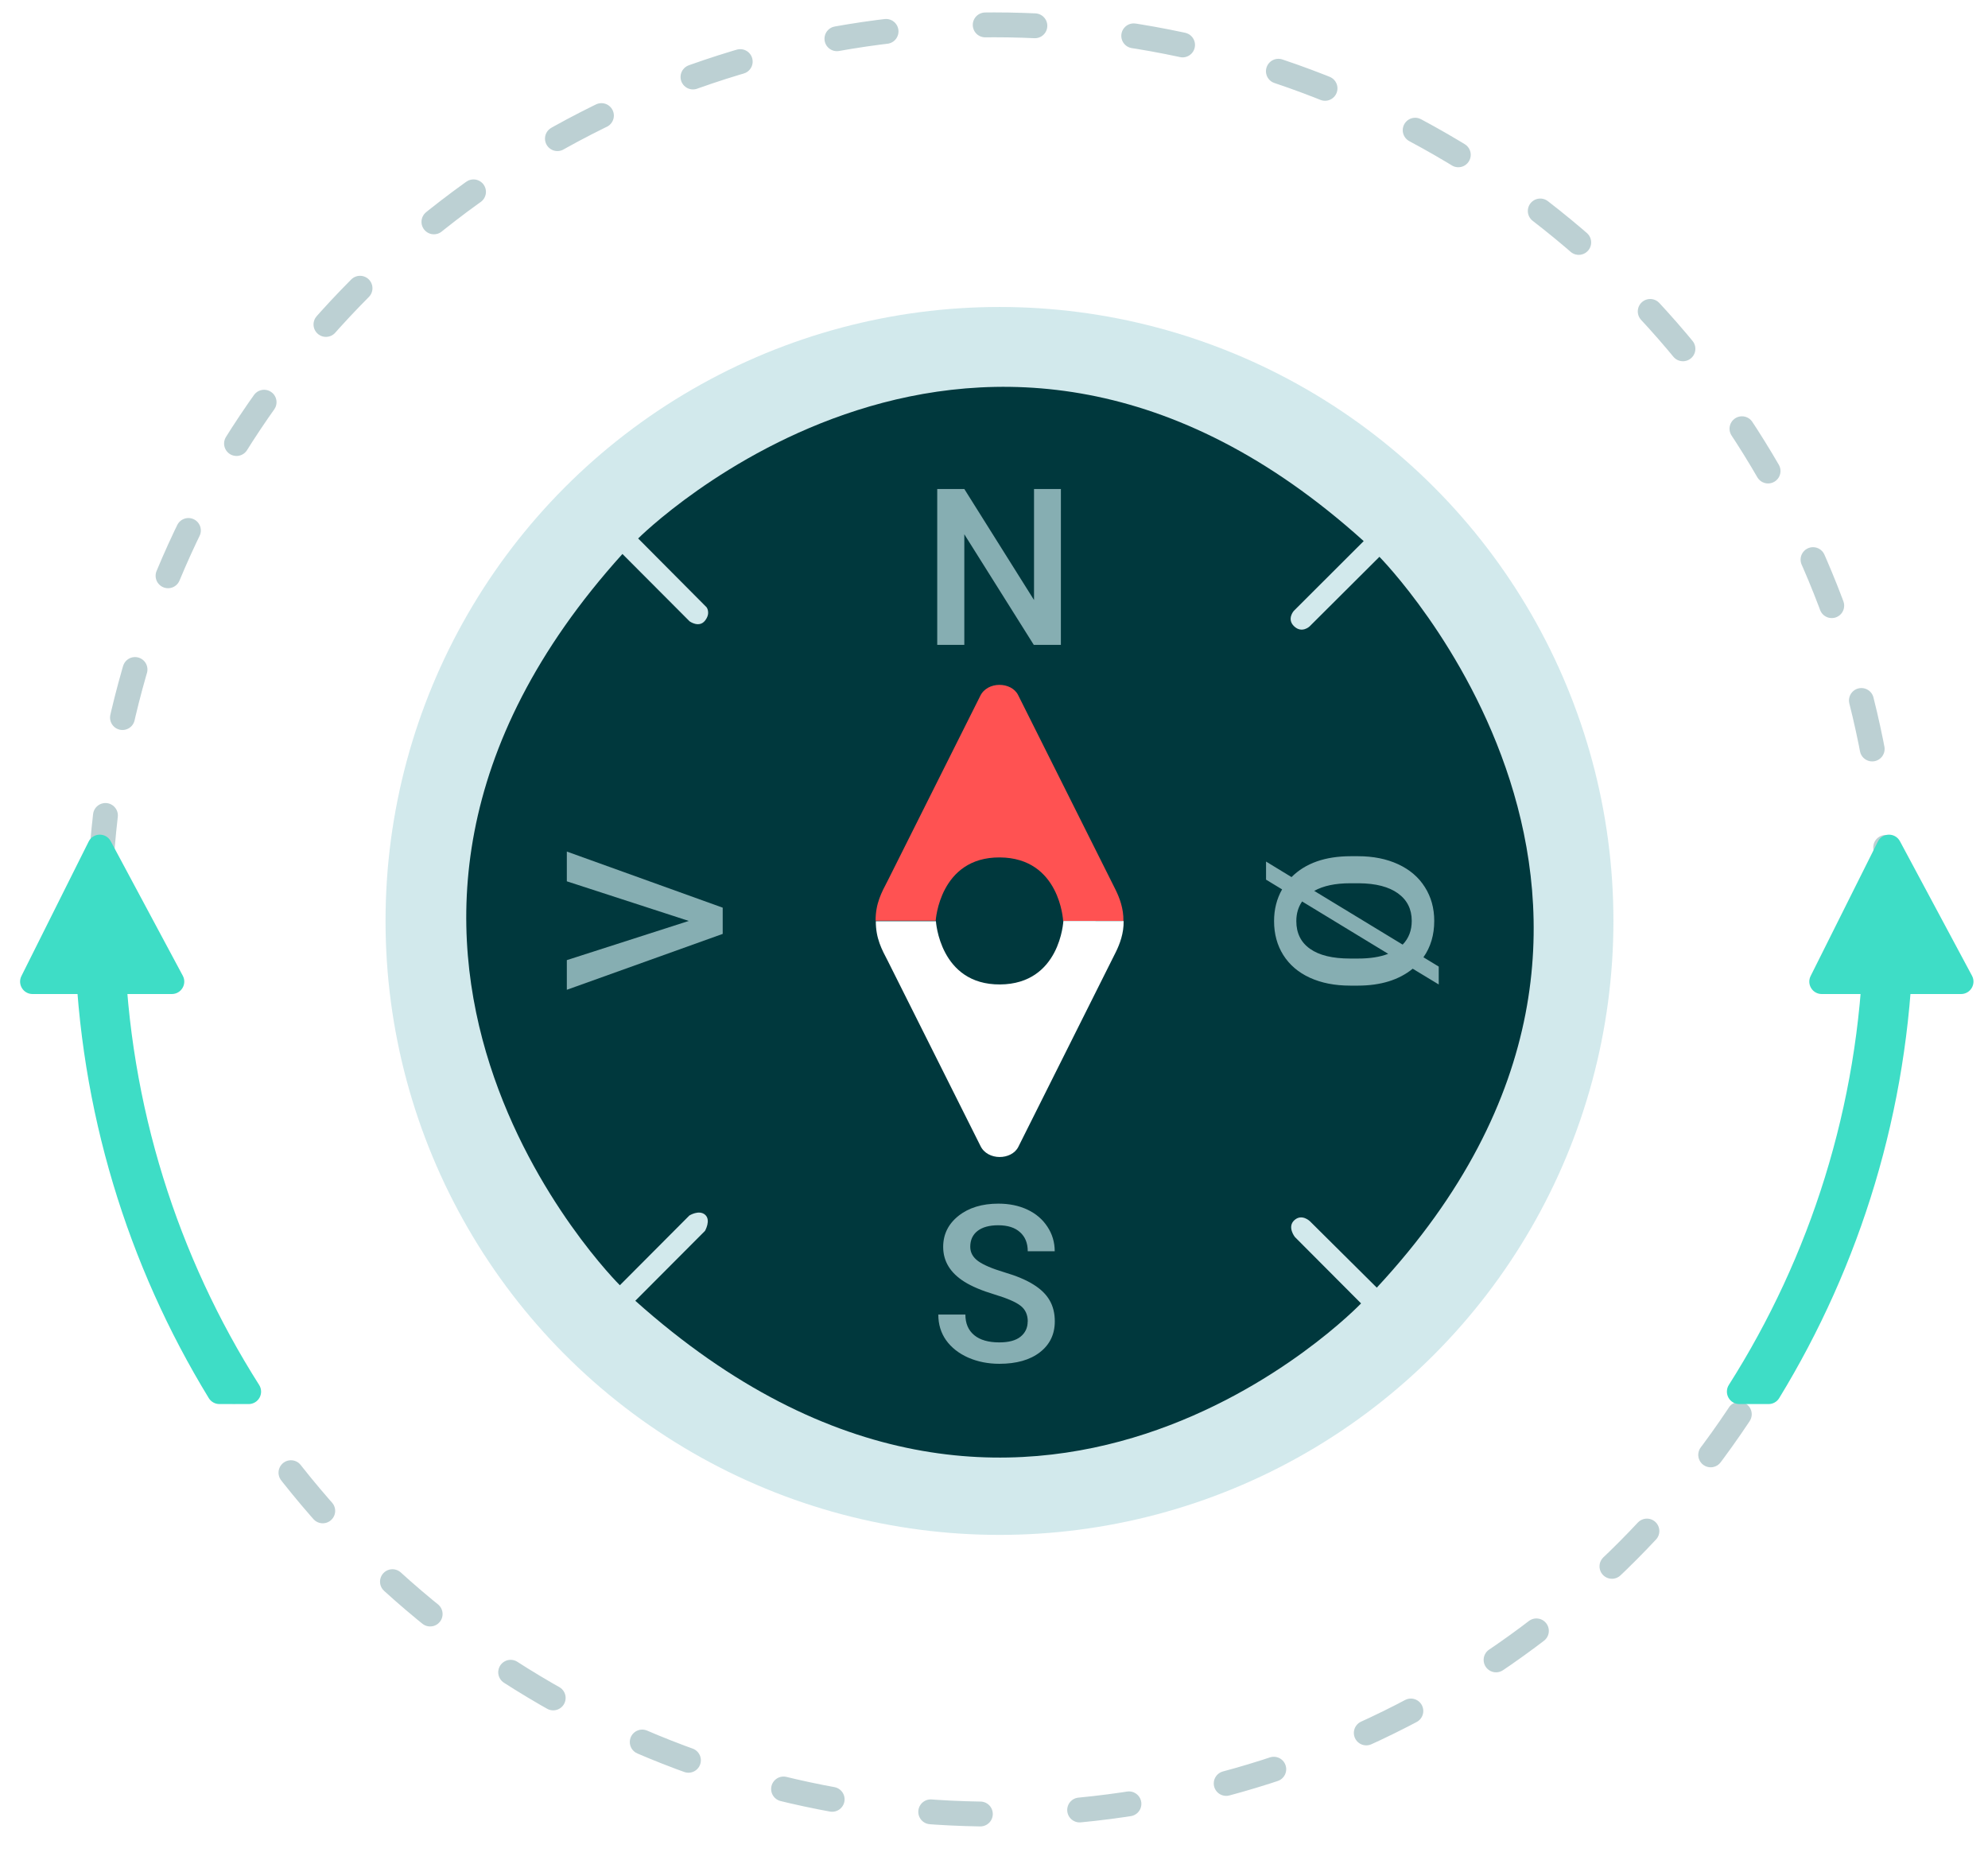 <svg width="80" height="75" viewBox="0 0 80 75" fill="none" xmlns="http://www.w3.org/2000/svg">
<circle cx="36" cy="36" r="36" transform="matrix(-1 0 0 1 76 1)" stroke="#8FB1B5" stroke-opacity="0.6" stroke-linecap="round" stroke-linejoin="bevel" stroke-dasharray="2 4"/>
<mask id="path-2-outside-1_297_41948" maskUnits="userSpaceOnUse" x="2.486" y="37" width="75" height="20" fill="black">
<rect fill="white" x="2.486" y="37" width="75" height="20"/>
<path fill-rule="evenodd" clip-rule="evenodd" d="M76.486 38C76.309 44.583 74.389 50.731 71.171 56H69.993C73.313 50.769 75.303 44.61 75.486 38H76.486ZM4.514 38H3.513C3.69 44.583 5.61 50.731 8.829 56H10.007C6.686 50.769 4.696 44.61 4.514 38Z"/>
</mask>
    <svg fill="none" version="1.1" viewBox="-11.5 -14 78.5 85" xmlns="http://www.w3.org/2000/svg" class="svg-icon-compass">
        <style>.svg-icon-compass circle, .svg-icon-compass .letter {fill-opacity:.7; fill:#bfe0e4}</style>
        <circle cx="28" cy="28" r="28"/>
        <path d="m10.8 11.26 3.068 3.077s0.432 0.314 0.704-0.034 0.068-0.61 0.068-0.61l-3.119-3.136s15.62-15.64 33.09 0.12l-3.19 3.185s-0.332 0.374 0.02 0.704c0.352 0.331 0.699 5e-3 0.699 5e-3l3.188-3.177s15.91 16.08-0.12 33.33l-3.047-3.026s-0.367-0.362-0.711-0.052c-0.344 0.31 0.024 0.77 0.024 0.77l3.017 3.027s-15.19 15.9-33.1-0.12l3.179-3.188s0.283-0.492 0.005-0.735c-0.278-0.243-0.719 0.035-0.719 0.035l-3.169 3.18s-15.84-15.68 0.117-33.35z" style="fill:#00383d"/>
        <path d="m22.35 27.99c-0.003-0.786 0.27-1.287 0.55-1.821l4.221-8.427c0.324-0.682 1.419-0.657 1.727-0.048l4.452 8.895c0.174 0.356 0.364 0.849 0.352 1.408l-2.749 7.78e-4s-0.139-2.876-2.888-2.894c-2.749-0.018-2.924 2.885-2.924 2.885z" style="fill:#ff5252"/>
        <path d="m22.36 28.01c-0.003 0.786 0.27 1.287 0.55 1.821l4.221 8.427c0.324 0.682 1.419 0.657 1.727 0.048l4.452-8.895c0.174-0.356 0.364-0.849 0.352-1.408l-2.749-7.78e-4s-0.139 2.876-2.888 2.894c-2.749 0.018-2.924-2.885-2.924-2.885z" style="fill:#ffffff"/>
        <path class="letter north" d="m30.8 15.41h-1.235l-3.169-5.044v5.044h-1.235v-7.109h1.235l3.179 5.063v-5.063h1.226z"/>
        <path class="letter south" d="m29.29 46.27q0-0.469-0.332-0.723-0.327-0.254-1.187-0.513t-1.367-0.576q-0.972-0.61-0.972-1.592 0-0.859 0.698-1.416 0.703-0.557 1.821-0.557 0.742 0 1.323 0.273 0.581 0.273 0.913 0.781 0.332 0.503 0.332 1.118h-1.23q0-0.557-0.352-0.869-0.347-0.317-0.996-0.317-0.606 0-0.942 0.259-0.332 0.259-0.332 0.723 0 0.391 0.361 0.654 0.361 0.259 1.191 0.508 0.83 0.244 1.333 0.561 0.503 0.312 0.737 0.723 0.234 0.405 0.234 0.952 0 0.889-0.684 1.416-0.679 0.522-1.846 0.522-0.771 0-1.421-0.283-0.644-0.288-1.006-0.791-0.356-0.503-0.356-1.172h1.235q0 0.606 0.4 0.938t1.147 0.332q0.644 0 0.967-0.259 0.327-0.264 0.327-0.693z"/>
        <path class="letter west" d="m13.83 28-5.562-1.807v-1.357l7.109 2.559v1.196l-7.109 2.549v-1.353z"/>
        <path class="letter east" d="m43.99 30.95q-1.045 0-1.836-0.361-0.786-0.361-1.211-1.035-0.42-0.669-0.42-1.548 0-0.801 0.366-1.445l-0.732-0.444v-0.825l1.162 0.708q0.952-0.952 2.705-0.952h0.327q1.04 0 1.831 0.366t1.216 1.04q0.43 0.674 0.43 1.543 0 0.962-0.493 1.66l0.698 0.425v0.815l-1.187-0.718q-0.942 0.767-2.49 0.771zm0-4.668q-1.011 0-1.636 0.347l4.033 2.451q0.415-0.425 0.415-1.084 0-0.801-0.63-1.255-0.625-0.449-1.772-0.459zm0.371 3.433q0.81 0 1.367-0.215l-3.926-2.388q-0.264 0.381-0.264 0.894 0 0.825 0.625 1.265 0.625 0.444 1.826 0.444z"/>
    </svg>
<path fill-rule="evenodd" clip-rule="evenodd" d="M76.486 38C76.309 44.583 74.389 50.731 71.171 56H69.993C73.313 50.769 75.303 44.61 75.486 38H76.486ZM4.514 38H3.513C3.69 44.583 5.61 50.731 8.829 56H10.007C6.686 50.769 4.696 44.61 4.514 38Z" fill="#3EDDC6"/>
<path d="M76.486 38V37.5C76.621 37.5 76.751 37.554 76.845 37.651C76.939 37.748 76.99 37.879 76.986 38.013L76.486 38ZM71.171 56L71.597 56.261C71.507 56.409 71.345 56.5 71.171 56.5V56ZM69.993 56V56.5C69.81 56.5 69.642 56.401 69.555 56.241C69.467 56.081 69.473 55.886 69.57 55.732L69.993 56ZM75.486 38L74.986 37.986C74.994 37.715 75.215 37.5 75.486 37.5V38ZM4.514 38V37.5C4.784 37.5 5.006 37.715 5.013 37.986L4.514 38ZM3.513 38L3.013 38.013C3.01 37.879 3.061 37.748 3.155 37.651C3.249 37.554 3.378 37.5 3.513 37.5V38ZM8.829 56V56.5C8.655 56.5 8.493 56.409 8.402 56.261L8.829 56ZM10.007 56L10.429 55.732C10.527 55.886 10.533 56.081 10.445 56.241C10.357 56.401 10.189 56.5 10.007 56.5V56ZM76.986 38.013C76.807 44.686 74.86 50.919 71.597 56.261L70.744 55.739C73.918 50.543 75.812 44.48 75.987 37.987L76.986 38.013ZM71.171 56.5H69.993V55.5H71.171V56.5ZM69.57 55.732C72.844 50.575 74.806 44.504 74.986 37.986L75.986 38.014C75.8 44.717 73.782 50.963 70.415 56.268L69.57 55.732ZM76.486 38.5H75.486V37.5H76.486V38.5ZM4.514 38.5H3.513V37.5H4.514V38.5ZM8.402 56.261C5.139 50.919 3.193 44.686 3.013 38.013L4.013 37.987C4.188 44.48 6.081 50.543 9.255 55.739L8.402 56.261ZM10.007 56.5H8.829V55.5H10.007V56.5ZM5.013 37.986C5.194 44.504 7.155 50.575 10.429 55.732L9.585 56.268C6.217 50.963 4.199 44.717 4.014 38.014L5.013 37.986Z" fill="#3EDDC6" mask="url(#path-2-outside-1_297_41948)"/>
<path d="M75.568 33.864L72.862 39.276C72.696 39.609 72.937 40 73.309 40H75.062H76H76.938H78.915C79.293 40 79.534 39.597 79.356 39.264L76.456 33.851C76.264 33.494 75.749 33.501 75.568 33.864Z" fill="#3EDDC6"/>
<path d="M3.568 33.864L0.862 39.276C0.696 39.609 0.937 40 1.309 40H3.062H4H4.938H6.915C7.293 40 7.534 39.597 7.356 39.264L4.456 33.851C4.265 33.494 3.749 33.501 3.568 33.864Z" fill="#3EDDC6"/>
</svg>
